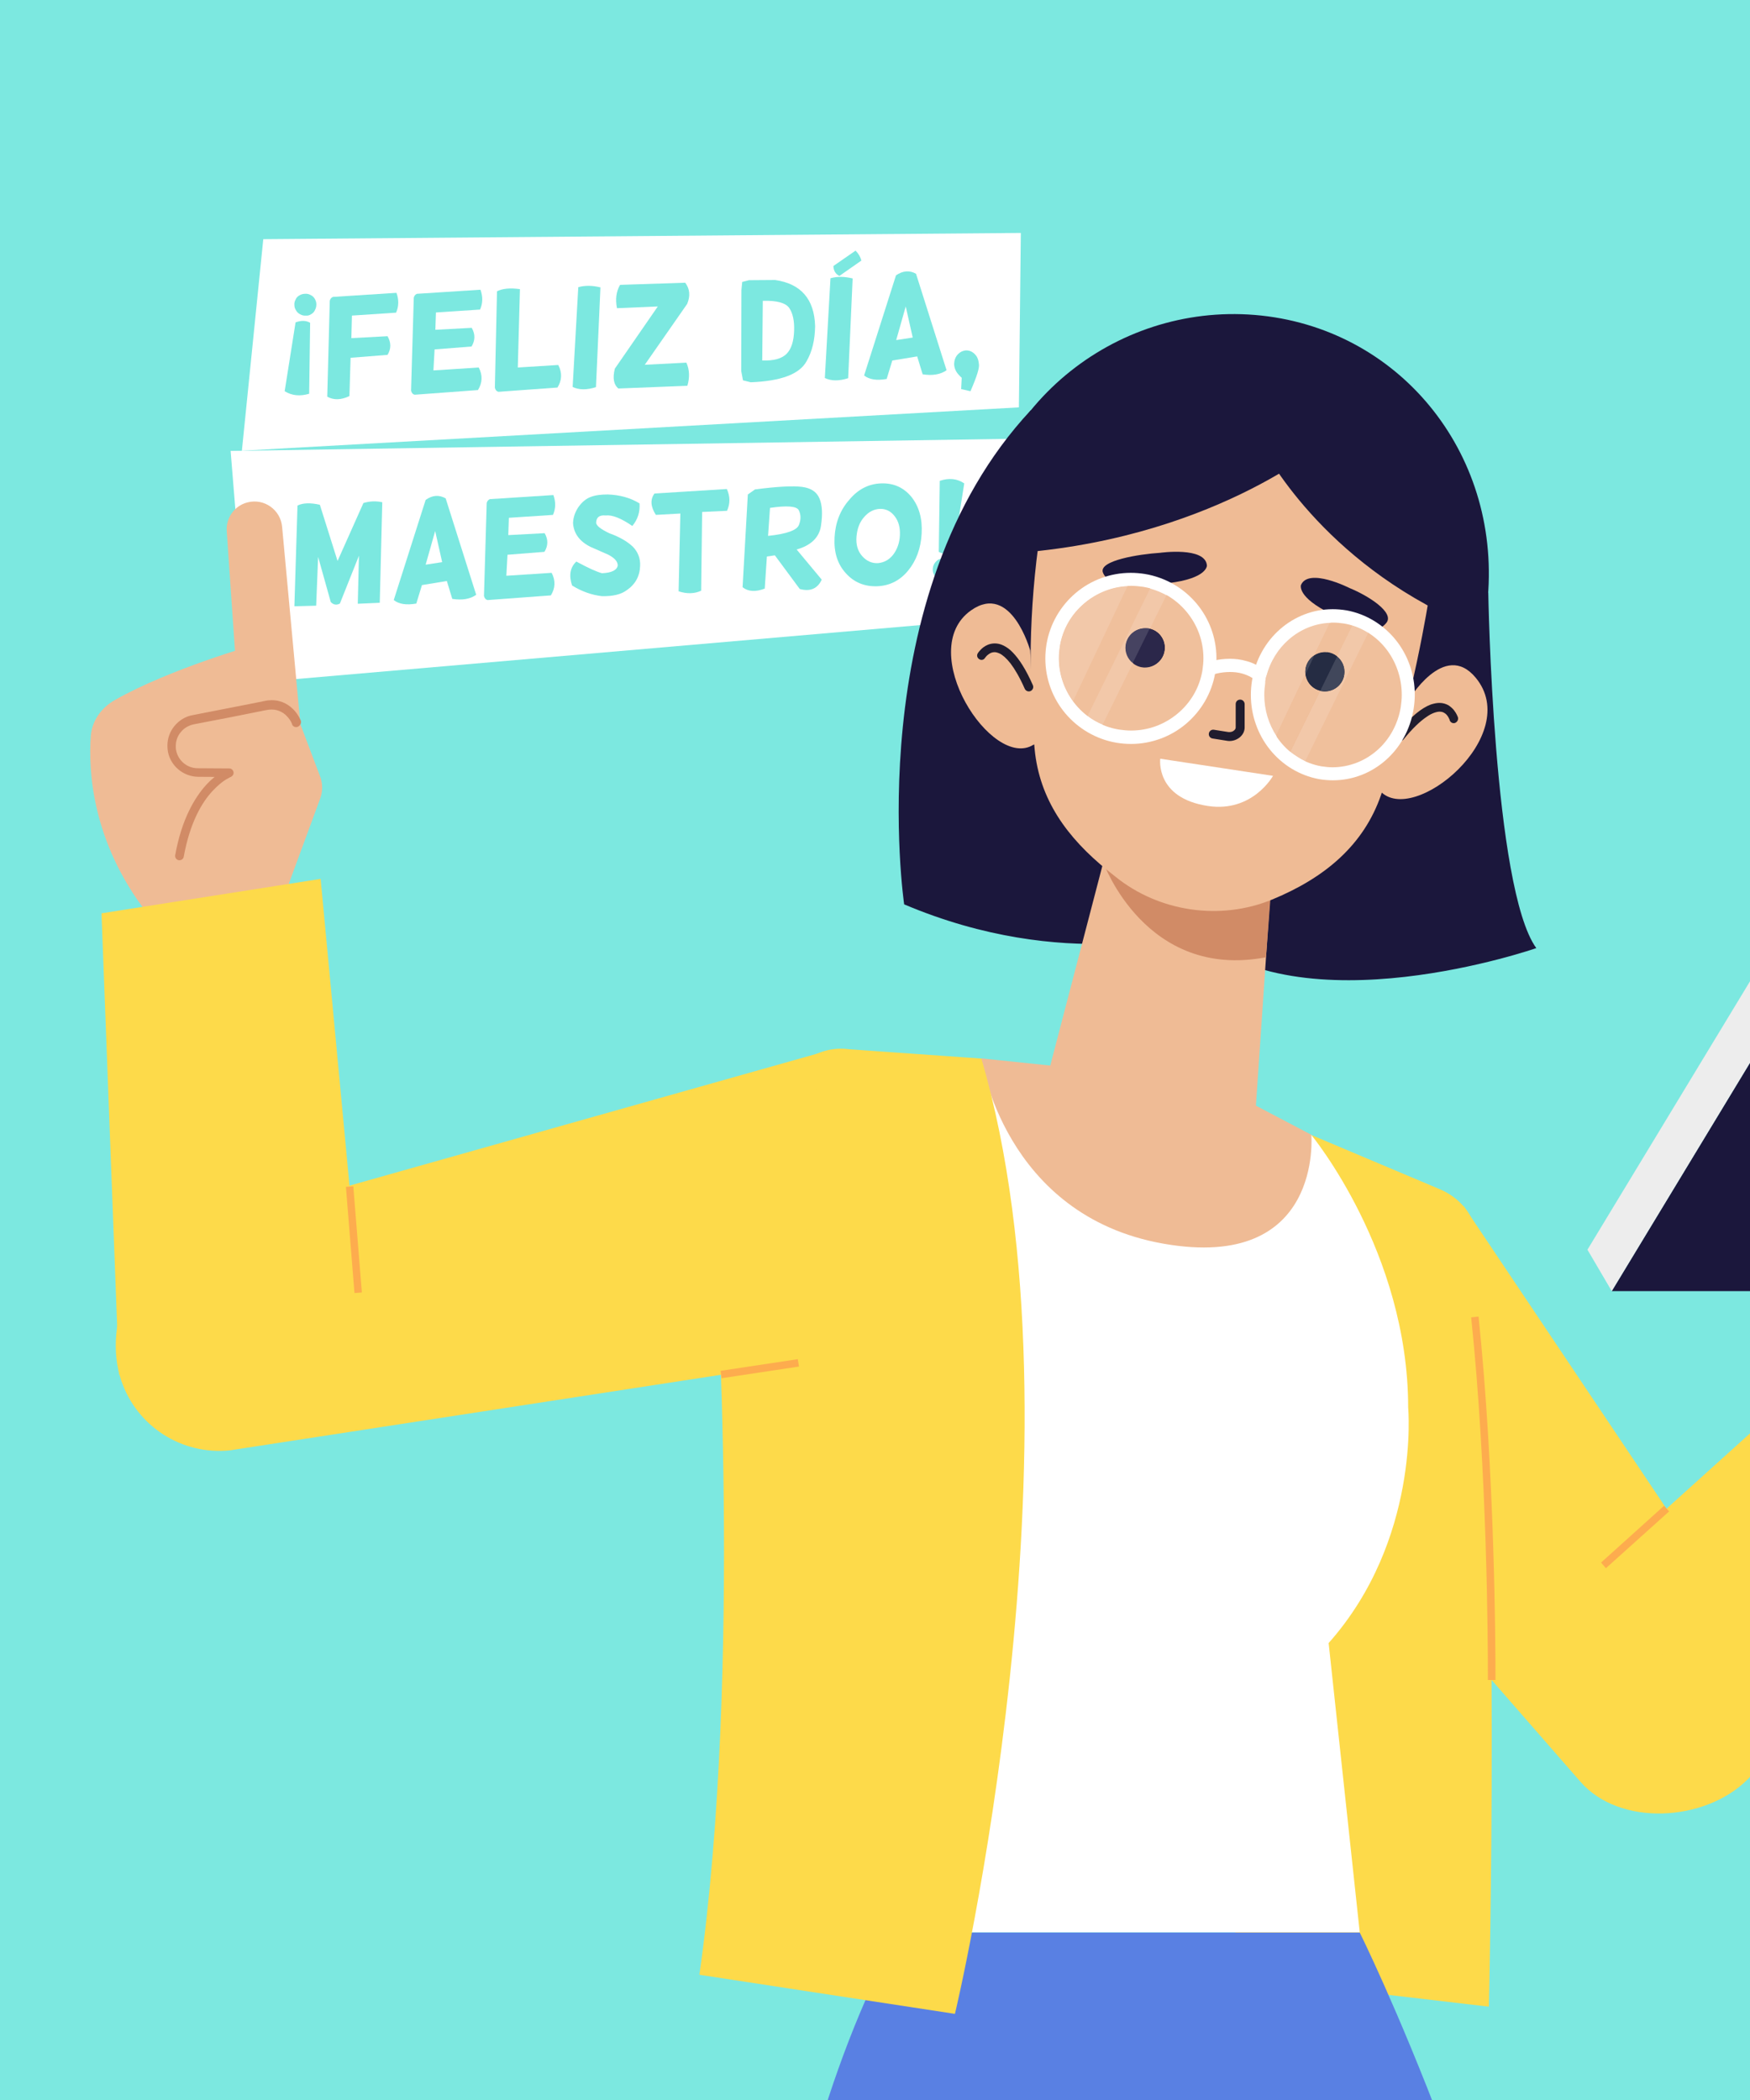 <?xml version="1.0" encoding="utf-8"?>
<!-- Generator: Adobe Illustrator 24.0.2, SVG Export Plug-In . SVG Version: 6.00 Build 0)  -->
<svg version="1.1" id="Capa_1" xmlns="http://www.w3.org/2000/svg" xmlns:xlink="http://www.w3.org/1999/xlink" x="0px" y="0px"
	 viewBox="0 0 900 1080" style="enable-background:new 0 0 900 1080;" xml:space="preserve">
<rect x="0" y="0" width="900" height="1080" fill="#333333" stroke="none"/>
<style type="text/css">
	.st0{clip-path:url(#SVGID_2_);fill:#7CE8E0;}
	.st1{clip-path:url(#SVGID_2_);fill:#FFFFFF;}
	.st2{clip-path:url(#SVGID_2_);fill:#FDDA4A;}
	.st3{clip-path:url(#SVGID_2_);fill:#1B173C;}
	.st4{clip-path:url(#SVGID_2_);fill:#EDEDED;}
	.st5{clip-path:url(#SVGID_2_);fill:#FDAC4E;}
	.st6{clip-path:url(#SVGID_2_);fill:#5980E3;}
	.st7{clip-path:url(#SVGID_2_);fill:#EFBB95;}
	.st8{clip-path:url(#SVGID_2_);fill:#D18B66;}
	.st9{clip-path:url(#SVGID_2_);fill:#201C2E;}
	.st10{clip-path:url(#SVGID_2_);fill:#141C35;}
	.st11{clip-path:url(#SVGID_2_);fill:#F0C09C;}
	.st12{clip-path:url(#SVGID_2_);fill:#2B274A;}
	.st13{clip-path:url(#SVGID_2_);fill:#252C43;}
	.st14{clip-path:url(#SVGID_2_);fill:#F2C8A9;}
	.st15{clip-path:url(#SVGID_2_);fill:#464361;}
	.st16{clip-path:url(#SVGID_2_);fill:#41475B;}
</style>
<g>
	<g>
		<defs>
			<polyline id="SVGID_1_" points="0,0 900,0 900,1080 0,1080 0,0 			"/>
		</defs>
		<clipPath id="SVGID_2_">
			<use xlink:href="#SVGID_1_"  style="overflow:visible;"/>
		</clipPath>
		<polyline class="st0" points="0,0 900,0 900,1080 0,1080 0,0 		"/>
		<polygon class="st1" points="118.6,231.9 530.7,225.5 528.5,316.7 128.3,351.3 		"/>
		<path class="st0" d="M164.5,259.6l9.1,28.9l13.3-29.8c3.3-1,6.5-1.1,9.7-0.4l-1.3,51.7l-11.3,0.5l0.6-24.7l-9.8,24.6
			c-1.7,0.9-3.3,0.7-4.7-0.8l-6.5-23.2l-1,25.1l-11.2,0.3L153,260C155.8,258.6,159.7,258.5,164.5,259.6z"/>
		<path class="st0" d="M229.2,256.3l15.7,49.6c-3.1,2.2-7.2,2.9-12.3,2.1l-2.8-9.2l-12.8,2.1l-2.9,9.5c-5.1,0.9-9,0.3-11.6-1.8
			l16.4-51.5C222.4,254.6,225.8,254.4,229.2,256.3z M223.8,273.1l-4.9,17.3l8.5-1.3L223.8,273.1z"/>
		<path class="st0" d="M284.6,254.6c1.3,3.6,1.2,7-0.2,10.2l-22.7,1.5l-0.3,8.9l18.7-1c1.9,3.3,1.8,6.5-0.1,9.6l-19,1.5l-0.6,10.8
			l23.3-1.5c2.1,4,1.9,7.9-0.4,11.6l-32.5,2.4c-1-0.2-1.6-0.9-1.9-2.1l1.4-47.8c0.2-0.9,0.7-1.6,1.6-2L284.6,254.6z"/>
		<path class="st0" d="M294.2,301.1c-1.7-5.2-1-9.3,2.2-12.3c6.1,3.3,10.5,5.3,13.2,6c5-0.2,7.7-1.6,8.1-4c0-2-1.6-3.8-4.8-5.5
			l-9.1-4c-5.7-2.8-8.7-6.9-9.1-12.2c0.1-3.1,1.1-5.9,2.9-8.5c1.8-2.5,4-4.3,6.4-5.1c2.4-0.9,5.3-1.2,8.6-1.2
			c6.1,0.2,11.6,1.7,16.3,4.6c0.3,4.4-0.9,8.2-3.7,11.6c-5.8-4-10.4-5.8-13.7-5.4c-3.2-0.3-4.8,0.9-4.9,3.6
			c-0.1,1.5,2.2,3.4,6.9,5.6c5.3,1.9,9.3,4.3,12,6.9c2.6,2.7,3.9,6,3.7,9.9c-0.2,5.3-2.5,9.5-7,12.5c-2.8,2.1-7,3.1-12.6,3
			C304.3,306,299.2,304.2,294.2,301.1z"/>
		<path class="st0" d="M373.8,251.5c1.7,3.7,1.8,7.4,0.1,11.2l-12.8,0.6l-0.5,40.5c-3.5,1.6-7.3,1.7-11.6,0.3l0.9-40l-12.6,0.7
			c-2.7-4.2-3-7.9-0.7-11L373.8,251.5z"/>
		<path class="st0" d="M388.3,251.7c11.5-1.5,19.6-1.9,24.2-1.3c4.6,0.6,7.6,2.6,9,6.1c1.4,3.4,1.6,8.1,0.7,14
			c-0.9,5.9-5.1,10-12.5,12.1l12.9,15.5c-2.1,4.6-5.9,6.3-11.3,4.8l-12.8-17.3l-4.1,0.6l-1.1,16.5c-4.7,1.8-8.5,1.6-11.4-0.7
			l2.7-47.7L388.3,251.7z M396,261.2l-1,14.4c9.6-1,14.9-2.9,15.9-5.7c1.1-2.8,1-5.3-0.1-7.5C409.7,260.3,404.8,259.9,396,261.2z"/>
		<path class="st0" d="M453.2,248.6c6.4-0.2,11.5,2.1,15.5,6.9c3.9,4.9,5.7,11.1,5.3,18.8c-0.4,7.7-2.8,14.1-7,19.2
			c-4.2,5.1-9.6,7.8-16,8c-6.4,0.2-11.8-2-16-6.7c-4.3-4.7-6.2-10.8-5.8-18.4c0.4-7.6,2.9-14.1,7.6-19.4
			C441.3,251.6,446.8,248.8,453.2,248.6z M452.7,261.7c-3.1,0.1-5.8,1.4-8.1,4c-2.4,2.6-3.7,5.9-4.1,10.1c-0.4,4.2,0.6,7.6,2.9,10.2
			c2.3,2.6,5.1,3.8,8.2,3.6c3.1-0.3,5.7-1.7,7.8-4.4c2-2.7,3.2-5.9,3.4-9.8s-0.6-7.2-2.6-9.8C458.2,262.9,455.7,261.7,452.7,261.7z"
			/>
		<path class="st0" d="M485.1,287.2c1,0,1.9,0.2,2.8,0.6c0.9,0.5,1.7,1.1,2.2,2c0.5,0.9,0.8,1.8,0.9,2.8c0,1-0.2,1.9-0.6,2.8
			s-1.1,1.6-2,2.2c-0.9,0.5-1.8,0.8-2.8,0.8c-1,0-2-0.2-2.9-0.6s-1.6-1.1-2.2-2c-0.5-0.9-0.8-1.8-0.8-2.8c0-1,0.2-2,0.7-2.9
			c0.5-0.9,1.2-1.6,2-2.2C483.2,287.5,484.1,287.2,485.1,287.2z M483.3,247.3l-0.5,36.5c2,1.2,4.5,1.3,7.5,0.2l5.6-35.4
			C492.2,246.1,488,245.7,483.3,247.3z"/>
		<polygon class="st1" points="135.4,123 525,119.8 524,209.5 124.4,231.8 		"/>
		<path class="st0" d="M146.4,201.2l5.6-35.4c3-1.1,5.4-1,7.5,0.2l-0.5,36.5C154.3,203.9,150.1,203.5,146.4,201.2z M160,161.6
			c0.9-0.5,1.6-1.2,2-2.2c0.5-0.9,0.7-1.9,0.7-2.9c0-1-0.3-1.9-0.8-2.8s-1.3-1.6-2.2-2c-0.9-0.5-1.9-0.7-2.9-0.6
			c-1,0-1.9,0.3-2.8,0.8c-0.9,0.5-1.6,1.2-2,2.2c-0.5,0.9-0.7,1.9-0.6,2.8c0,1,0.3,1.9,0.9,2.8c0.5,0.9,1.3,1.6,2.2,2
			c0.9,0.5,1.9,0.7,2.8,0.6C158.2,162.4,159.1,162.2,160,161.6z"/>
		<path class="st0" d="M203.9,150.6c1.3,3.6,1.2,7-0.2,10.2l-22.7,1.5l-0.3,11.6l18.6-1c1.9,3.3,1.9,6.5,0,9.6l-19,1.5l-0.6,19.7
			c-4.4,2.1-8.2,2.1-11.4,0.3l1.3-49.3c0.2-0.9,0.7-1.6,1.6-2L203.9,150.6z"/>
		<path class="st0" d="M247.1,149c1.3,3.6,1.2,7-0.2,10.2l-22.7,1.5l-0.3,8.9l18.7-1c1.9,3.3,1.8,6.5-0.1,9.6l-19,1.5l-0.6,10.8
			l23.3-1.5c2.1,4,1.9,7.9-0.4,11.6l-32.5,2.4c-1-0.2-1.6-0.9-1.9-2.1l1.4-47.8c0.2-0.9,0.7-1.6,1.6-2L247.1,149z"/>
		<path class="st0" d="M267.4,148.7l-1.1,40.3l20.8-1.3c2.1,4,1.9,7.9-0.4,11.6l-30.3,2.2c-1-0.2-1.6-0.9-1.9-2.1l1.1-49.6
			C258.4,148.4,262.3,148,267.4,148.7z"/>
		<path class="st0" d="M297.4,147.7c3.5-1,7.3-0.9,11.4,0.1l-2.3,51.3c-4.7,1.5-8.7,1.5-12-0.1L297.4,147.7z"/>
		<path class="st0" d="M318.9,146.5l33.5-1.1c2.4,3.2,2.7,6.8,1,10.9l-21.8,31.3l21.4-1.1c1.6,3.6,1.8,7.6,0.5,11.9l-35.5,1.4
			c-2.4-2-3-5.4-1.8-10.2l22.1-32l-21,0.9C316.4,153.9,316.9,149.9,318.9,146.5z"/>
		<path class="st0" d="M381.3,149.2l0.4-4.2l3.5-0.9l13.4-0.1c13.3,1.9,20.2,9.8,20.6,23.7c-0.1,7.1-1.5,13.1-4.4,18.1
			c-3.6,6.6-13.1,10.2-28.7,10.8l-4-1l-0.9-4.8L381.3,149.2z M392.3,154.7l-0.3,30.7c6,0.2,10.2-1,12.6-3.5
			c2.4-2.5,3.6-6.4,3.8-11.7c0.2-5.2-0.7-9.2-2.5-11.8C404.1,155.8,399.6,154.5,392.3,154.7z"/>
		<path class="st0" d="M427.1,143.1c3.5-1,7.3-0.9,11.4,0.1l-2.3,51.3c-4.7,1.5-8.7,1.5-12-0.1L427.1,143.1z M440,128.9l-11.4,7.9
			c0.1,2.5,1.2,4.2,3.1,5.1L443,134C442.5,132.1,441.5,130.4,440,128.9z"/>
		<path class="st0" d="M471.1,140.8l15.7,49.6c-3.1,2.2-7.2,2.9-12.3,2.1l-2.8-9.2l-12.8,2.1l-2.9,9.5c-5.1,0.9-9,0.3-11.6-1.8
			l16.4-51.5C464.3,139.2,467.8,138.9,471.1,140.8z M465.8,157.6l-4.9,17.3l8.5-1.3L465.8,157.6z"/>
		<path class="st0" d="M496.8,180.2c1.1,0,2.1,0.2,3.1,0.8c1,0.6,1.8,1.4,2.5,2.5c0.6,1.1,0.9,2.3,1,3.5c0.5,1.9-1,6.6-4.3,14.2
			l-4.8-1.1l0.3-5.8c-1.3-1.2-2.3-2.3-2.9-3.4c-0.6-1.1-0.9-2.2-1-3.4c0-1.2,0.2-2.4,0.7-3.5c0.5-1.1,1.3-2,2.3-2.7
			S495.7,180.3,496.8,180.2z"/>
		<path class="st2" d="M613.8,688.3l198.8,227.8c20.2,23.5,64.2,20.9,86.1-0.9c17.5-17.5,20.7-44.8,7.6-65.8L752.7,620.2
			L613.8,688.3z"/>
		<polygon class="st3" points="963.6,441.5 828.9,664 1014.3,664 1168.6,452.8 		"/>
		<polygon class="st4" points="963.6,441.5 951.1,420.3 816.4,642.7 828.9,664 		"/>
		<polygon class="st2" points="824.7,805.1 981,664.1 1070.3,737.7 897.8,915.6 		"/>
		<polyline class="st5" points="855.8,774.4 823.4,803.6 825.9,806.5 858.4,777.3 		"/>
		<path class="st2" d="M674.4,583.7l66.3,28c9.8,4.2,17.6,13,18.5,23.6c12.6,154.6,6.5,396.7,6.5,396.7l-132.2-15.5
			c10.8-140.3,32.6-359.4,21.7-417.7C653.8,591.2,675.3,587.7,674.4,583.7z"/>
		<path class="st5" d="M769.1,864c0,0,0-0.9,0-2.5c0-16-0.4-104.6-8.7-184.4l-3.8,0.4c8.3,79.6,8.6,168,8.6,184c0,1.7,0,2.5,0,2.5
			L769.1,864L769.1,864z"/>
		<path class="st1" d="M674.4,583.7c0,0,49.8,60.2,49.8,140.2c0,0,6.3,67.9-40.9,121.1l16,148.8H462.1V544.4L674.4,583.7z"/>
		<path class="st6" d="M699.3,993.9c0,0,77.1,154.6,115.2,352.6H382.2c0,0,3-212.3,79.9-352.6H699.3z"/>
		<path class="st3" d="M765.4,304.8c0,0,2.5,152.2,24.7,182.8c0,0-121.2,42.2-176.9-8.3c0,0-65.4,20.9-148.2-14.2
			c0,0-23.5-159.1,65.1-254.1l136.5,17.2L765.4,304.8"/>
		<path class="st7" d="M537.4,558.5l30-115c0,0,18.3,0.4,36.7,6.4c18.4,6,33.6,4.8,32.5,13.4c0,0.3,17.2-10.7,17.2-10.7l-8.3,121.9
			c-0.2,1.4-0.2,2.7-0.2,4L536.6,562C537,560.9,537.2,559.7,537.4,558.5z"/>
		<path class="st7" d="M636.9,563.9l37.5,19.7c0,0,6.2,70.5-76.1,56c-82.2-14.5-93.7-95.3-93.7-95.3l35.5,3.7L636.9,563.9z"/>
		<path class="st8" d="M567.4,443.5c0,0,21.7,60.7,83.7,48.8l4.2-56.1C655.8,438.4,567.4,443.5,567.4,443.5z"/>
		<path class="st3" d="M500.9,278.8c-10.1,75.4,40.5,144.4,112.9,154.1c72.4,9.7,140.6-43.2,150.6-118.7
			c10.1-75.4-39.9-141.8-112.3-151.5C579.7,153.1,511,203.4,500.9,278.8"/>
		<path class="st7" d="M534,280.6c-5.6,41.7-4.4,78.4-1.9,104.7c2.5,25.8,16.5,45.4,37.7,62.5l3.9,3.1
			c22.4,18.1,53.9,22.7,80.6,11.7h0c26.9-11.1,47-27.8,56-53.9c16.3-47.5,24.6-101.3,24.6-101.3s23.4-103.9-85.2-116.4
			C541.1,178.7,534,280.6,534,280.6"/>
		<path class="st7" d="M709.8,406.8c17,18.5,73.7-28.7,49.1-58.3c-16.2-19.5-34.7,11.9-34.7,11.9l-4.5,13.7l-9.1,25.9l-2.2,5.8
			L709.8,406.8"/>
		<path class="st9" d="M749.8,368.9c-0.1-0.2-0.6-1.8-2-3.6c-0.7-0.9-1.7-1.8-2.9-2.6c-1.3-0.7-2.8-1.2-4.6-1.2
			c-1.4,0-2.8,0.3-4.4,0.8c-2.4,0.9-4.9,2.4-7.8,4.8c-2.9,2.4-6.1,5.8-9.8,10.3c-0.8,1-0.6,2.4,0.3,3.2c1,0.8,2.4,0.6,3.2-0.3
			c4.7-5.8,8.6-9.4,11.7-11.5c1.5-1.1,2.9-1.8,4-2.2c1.1-0.4,2.1-0.6,2.8-0.6c1,0,1.8,0.2,2.4,0.6c1,0.5,1.7,1.4,2.2,2.3
			c0.2,0.4,0.4,0.8,0.5,1c0.1,0.1,0.1,0.2,0.1,0.3l0,0.1l0,0l1.3-0.4l-1.3,0.4l0,0l1.3-0.4l-1.3,0.4c0.4,1.2,1.6,1.9,2.8,1.5
			C749.5,371.3,750.1,370.1,749.8,368.9L749.8,368.9"/>
		<path class="st7" d="M531.5,383c-21.3,13.4-61.3-48.5-32.1-69.1c20.7-14.6,30.4,20.6,30.4,20.6l0.7,14.4l1.9,27.4l0.6,6.2
			L531.5,383z"/>
		<path class="st9" d="M506.6,338.3l-1-0.6L506.6,338.3L506.6,338.3l-1-0.6L506.6,338.3l0.1-0.1c0.2-0.3,0.8-1.1,1.7-1.7
			c0.4-0.3,0.9-0.6,1.4-0.8c0.5-0.2,1.1-0.3,1.7-0.3c0.7,0,1.5,0.2,2.6,0.7c1.5,0.7,3.4,2.3,5.6,5.1c2.2,2.9,4.7,7.1,7.3,13
			c0.5,1.1,1.8,1.7,3,1.2c1.1-0.5,1.7-1.8,1.2-3c-3.6-8.2-7.1-13.5-10.3-16.8c-1.6-1.7-3.2-2.8-4.8-3.6c-1.6-0.8-3.1-1.1-4.5-1.1
			c-1.4,0-2.7,0.3-3.8,0.8c-1.6,0.7-2.8,1.7-3.6,2.6c-0.8,0.8-1.2,1.5-1.3,1.6c-0.7,1.1-0.4,2.4,0.7,3.1
			C504.6,339.7,506,339.4,506.6,338.3L506.6,338.3z"/>
		<path class="st3" d="M681.4,227.5c0,0-59.6,51.6-166.2,57.4c0,0,4.8-115.2,111-111.2C626.2,173.7,663.7,165.1,681.4,227.5z"/>
		<path class="st3" d="M648.6,228.6c0,0,27.1,55.6,97.7,88.9c0,0,23-95.4-77-133.4C669.3,184.1,668.8,174.4,648.6,228.6z"/>
		<path class="st10" d="M671.4,344.2c-0.7,5.5,3.1,10.6,8.7,11.3c5.5,0.7,10.6-3.1,11.3-8.7c0.7-5.5-3.1-10.6-8.7-11.3
			C677.2,334.8,672.1,338.7,671.4,344.2"/>
		<path class="st3" d="M579,331.8c-0.7,5.5,3.1,10.6,8.7,11.3c5.5,0.7,10.6-3.1,11.3-8.7c0.7-5.5-3.1-10.6-8.7-11.3
			C584.8,322.5,579.7,326.3,579,331.8"/>
		<path class="st9" d="M635.5,362.1l0,12.1l2.1,0l-2.1,0l0,0h2.1l-2.1,0l0,0c0,0.2-0.1,0.5-0.2,0.7c-0.2,0.4-0.6,0.8-1.1,1.1
			c-0.5,0.3-1.2,0.5-2,0.5c-0.3,0-0.6,0-0.9-0.1l-0.1,0l-6.9-1.1c-1.2-0.2-2.4,0.6-2.6,1.9c-0.2,1.2,0.6,2.4,1.9,2.6l6.9,1.1
			l0.4-2.2l-0.4,2.2c0.6,0.1,1.2,0.2,1.7,0.2c2.1,0,3.9-0.7,5.4-1.9c0.7-0.6,1.3-1.3,1.8-2.2c0.4-0.8,0.7-1.8,0.7-2.8h-2.1l2.1,0
			l0,0h-2.1l2.1,0l0,0l0-12.1c0-1.2-1-2.3-2.3-2.3C636.5,359.8,635.5,360.8,635.5,362.1L635.5,362.1z"/>
		<path class="st3" d="M694,302.4c0,0-20.9-10.6-24.9-1.6c0,0-2.5,6.2,15.9,15.1c18.4,8.9,23.9,9.5,28,4.4
			C717.2,315.1,704.2,306.6,694,302.4"/>
		<path class="st3" d="M596.6,284.3c0,0,23.3-3.3,24.1,6.5c0,0,0.4,6.7-20,9.1c-20.3,2.5-31.3,0.6-33.5-5.5
			C565,288.3,585.7,285,596.6,284.3"/>
		<path class="st1" d="M654.7,399l-58-8.8c0,0-2.7,20.2,24.5,24.3C644.2,418,654.7,399,654.7,399z"/>
		<path class="st11" d="M599.9,306l-8.5,17.3c4.9,1.2,8.3,6,7.6,11.1c-0.7,5.1-5,8.7-10,8.7c-0.4,0-0.9,0-1.3-0.1
			c-1.9-0.3-3.6-1-4.9-2.1l-15.6,31.7c2.6,1.1,5.5,2,8.4,2.5c2.1,0.4,4.2,0.5,6.2,0.5c8.9,0,17.3-3.2,23.9-8.7
			c6.6-5.5,11.3-13.2,12.8-22.3l0,0c0.4-2.1,0.5-4.2,0.5-6.2c0-8.9-3.2-17.3-8.7-23.9C607.4,311.2,603.9,308.3,599.9,306
			 M581.7,301.3c-0.6,0-1.2,0-1.8,0l-28.1,59.3c0.4,0.6,0.9,1.2,1.4,1.8c1.8,2.1,3.8,4.1,6.1,5.8l32.2-65.6
			c-1.2-0.3-2.4-0.6-3.6-0.8C585.8,301.5,583.7,301.3,581.7,301.3"/>
		<path class="st12" d="M591.3,323.4l-8.7,17.7c1.4,1.1,3.1,1.9,4.9,2.1c0.5,0.1,0.9,0.1,1.3,0.1c5,0,9.3-3.7,10-8.7
			C599.6,329.4,596.3,324.6,591.3,323.4"/>
		<path class="st11" d="M671.4,346.7l-15.1,31.8c0.6,0.9,1.3,1.9,2,2.7c1.6,2,3.3,3.7,5.2,5.3l15.4-31.3
			C674.9,354.3,671.9,350.8,671.4,346.7 M703.7,325.4l-32.4,66c2.6,1.2,5.4,2.1,8.3,2.6c2,0.4,4,0.5,5.9,0.5
			c8.4,0,16.4-3.2,22.7-8.7c6.2-5.5,10.8-13.2,12.2-22.3l0,0c0.3-2.1,0.5-4.2,0.5-6.3c0-8.9-3.1-17.4-8.3-23.9
			C710,330.2,707,327.5,703.7,325.4 M685.4,320.1c-0.5,0-0.9,0-1.4,0l-8,16.9c1.6-1,3.4-1.6,5.4-1.6c0.4,0,0.9,0,1.3,0.1
			c1.9,0.2,3.5,1,4.9,2.1l7.9-16c-1.4-0.4-2.8-0.8-4.2-1C689.3,320.3,687.3,320.1,685.4,320.1"/>
		<path class="st13" d="M681.4,335.4c-2,0-3.8,0.6-5.4,1.6l-4.6,9.7c0.5,4.1,3.5,7.5,7.5,8.5l8.7-17.7c-1.4-1.1-3-1.8-4.9-2.1
			C682.3,335.5,681.8,335.4,681.4,335.4"/>
		<path class="st1" d="M621.7,345.3l-3.3-0.6c-1.5,9.1-6.2,16.8-12.8,22.3c-6.6,5.5-14.9,8.7-23.9,8.7c-2.1,0-4.1-0.2-6.2-0.5
			c-9.1-1.5-16.8-6.2-22.3-12.8c-5.5-6.6-8.7-15-8.7-23.9c0-2.1,0.2-4.1,0.5-6.2c1.5-9.1,6.2-16.8,12.8-22.3
			c6.6-5.5,15-8.7,23.9-8.7c2.1,0,4.1,0.2,6.2,0.5c9.1,1.5,16.8,6.2,22.3,12.8c5.5,6.6,8.7,14.9,8.7,23.9c0,2.1-0.2,4.1-0.5,6.2
			L621.7,345.3l3.3,0.6c0.4-2.5,0.6-4.9,0.6-7.4c0-10.5-3.8-20.5-10.3-28.2c-6.5-7.7-15.7-13.3-26.4-15.1c-2.5-0.4-4.9-0.6-7.4-0.6
			c-10.5,0-20.5,3.8-28.2,10.3c-7.7,6.5-13.3,15.7-15.1,26.4c-0.4,2.5-0.6,4.9-0.6,7.4c0,10.5,3.8,20.5,10.3,28.2
			c6.5,7.7,15.7,13.3,26.4,15.1c2.5,0.4,4.9,0.6,7.4,0.6c10.5,0,20.5-3.8,28.2-10.3c7.7-6.5,13.3-15.7,15.1-26.4L621.7,345.3"/>
		<path class="st1" d="M723.7,364.1l-3.3-0.5c-1.5,9.1-6,16.9-12.2,22.3c-6.3,5.5-14.2,8.6-22.7,8.7c-2,0-3.9-0.2-5.9-0.5
			c-8.6-1.5-16-6.2-21.2-12.7c-5.2-6.5-8.3-15-8.3-23.9c0-2.1,0.2-4.2,0.5-6.3c1.5-9.1,6-16.9,12.2-22.3c6.3-5.5,14.2-8.6,22.7-8.7
			c2,0,3.9,0.2,5.9,0.5c8.6,1.5,16,6.2,21.2,12.7c5.2,6.5,8.3,15,8.3,23.9c0,2.1-0.2,4.2-0.5,6.3L723.7,364.1l3.3,0.5
			c0.4-2.5,0.6-4.9,0.6-7.4c0-10.5-3.6-20.4-9.8-28.1c-6.2-7.7-15-13.3-25.3-15.2c-2.4-0.4-4.8-0.6-7.1-0.6
			c-10.2,0-19.7,3.8-27.1,10.3c-7.4,6.5-12.7,15.7-14.4,26.4c-0.4,2.5-0.6,4.9-0.6,7.4c0,10.5,3.6,20.4,9.8,28.1
			c6.2,7.7,15,13.3,25.3,15.2c2.4,0.4,4.8,0.6,7.1,0.6c10.2,0,19.7-3.8,27.1-10.3c7.4-6.5,12.7-15.7,14.4-26.4L723.7,364.1"/>
		<path class="st1" d="M623.5,347l-0.5-1.3L623.5,347L623.5,347l-0.5-1.3L623.5,347c0,0,4-1.4,9-1.4c2.1,0,4.4,0.2,6.7,0.9
			c2.3,0.7,4.5,1.7,6.6,3.4c1.5,1.2,3.6,0.9,4.8-0.5c1.2-1.5,0.9-3.6-0.5-4.8c-2.9-2.3-5.9-3.8-9-4.6c-3-0.9-6-1.2-8.6-1.2
			c-6.4,0-11,1.7-11.3,1.8c-1.8,0.6-2.7,2.6-2,4.3C619.8,346.7,621.7,347.7,623.5,347"/>
		<path class="st14" d="M579.9,301.4c-8.2,0.4-16,3.5-22.1,8.7c-6.6,5.5-11.3,13.2-12.8,22.3c-0.4,2.1-0.5,4.2-0.5,6.2
			c0,8.1,2.7,15.8,7.3,22.1L579.9,301.4"/>
		<path class="st1" d="M578.4,297.3c-6.4,0-20.8,2.2-31.6,20.6c-14.3,24.3,3.4,46.2,3.4,46.2l1.6-3.4c-4.6-6.3-7.3-14-7.3-22.1
			c0-2.1,0.2-4.1,0.5-6.2c1.5-9.1,6.2-16.8,12.8-22.3c6.1-5.1,13.8-8.3,22.1-8.7l1.8-3.9C581.7,297.5,580.5,297.3,578.4,297.3"/>
		<path class="st14" d="M591.5,302.6l-32.2,65.6c2.4,1.8,5,3.3,7.8,4.5l15.6-31.7c-2.7-2.1-4.2-5.6-3.7-9.2c0.7-5.1,5-8.7,10-8.7
			c0.4,0,0.9,0,1.3,0.1c0.4,0,0.7,0.1,1.1,0.2l8.5-17.3C597.3,304.6,594.5,303.4,591.5,302.6"/>
		<path class="st15" d="M588.9,323.1c-5,0-9.3,3.7-10,8.7c-0.5,3.6,1,7.1,3.7,9.2l8.7-17.7c-0.3-0.1-0.7-0.2-1.1-0.2
			C589.8,323.1,589.4,323.1,588.9,323.1"/>
		<path class="st1" d="M559.2,368.2l-1.8,3.7l8.1,4l1.6-3.2C564.3,371.6,561.6,370,559.2,368.2 M592.2,301.2l-0.7,1.5
			c3,0.8,5.8,2,8.4,3.4l0.5-0.9L592.2,301.2"/>
		<path class="st14" d="M684,320.1c-7.9,0.3-15.4,3.4-21.3,8.6c-5.4,4.7-9.5,11.2-11.5,18.7c0,0.4-0.1,0.8-0.3,1.2
			c-0.2,0.8-0.3,1.6-0.5,2.4c-0.3,2.1-0.5,4.2-0.5,6.3c0,7.7,2.3,15.1,6.3,21.2l15.1-31.8c-0.1-0.8-0.1-1.7,0-2.6
			c0.4-3.1,2.2-5.6,4.6-7.2L684,320.1"/>
		<path class="st16" d="M676,337c-2.4,1.5-4.2,4.1-4.6,7.2c-0.1,0.9-0.1,1.7,0,2.6L676,337"/>
		<path class="st1" d="M651,348.7c-0.1,0.3-0.3,0.5-0.4,0.7c-0.7,0.8-1.6,1.3-2.6,1.3c-0.6,0-1.3-0.2-1.8-0.5c-2.7,18,8.6,32,8.6,32
			l1.7-3.6c-4-6.1-6.3-13.4-6.3-21.2c0-2.1,0.2-4.2,0.5-6.3C650.6,350.3,650.8,349.5,651,348.7 M682.8,315.4
			c-6.4,0-20.8,2.2-31.6,20.6c-1.4,2.4-2.5,4.8-3.4,7.2c0.7,0.5,1.4,1,2.2,1.6c0.9,0.7,1.3,1.8,1.3,2.8c2-7.6,6.1-14,11.5-18.7
			c5.9-5.2,13.4-8.3,21.3-8.6l2.1-4.5C686.1,315.6,684.9,315.3,682.8,315.4"/>
		<path class="st1" d="M647.8,343.1c-0.9,2.4-1.4,4.8-1.8,7.1c0.6,0.4,1.2,0.5,1.8,0.5c1,0,2-0.4,2.6-1.3c0.2-0.2,0.3-0.5,0.4-0.7
			c0.2-0.4,0.3-0.8,0.3-1.2c0-1-0.4-2.1-1.3-2.8C649.3,344.1,648.6,343.6,647.8,343.1"/>
		<path class="st14" d="M695.5,321.6l-7.9,16c2.7,2.1,4.2,5.6,3.8,9.3c-0.7,5.1-5,8.7-10,8.7c-0.4,0-0.9,0-1.3-0.1
			c-0.4-0.1-0.8-0.1-1.1-0.2l-15.4,31.3c2.3,1.9,4.9,3.6,7.7,4.8l32.4-66C701.1,323.8,698.4,322.5,695.5,321.6"/>
		<path class="st16" d="M687.6,337.6l-8.7,17.7c0.4,0.1,0.7,0.2,1.1,0.2c0.5,0.1,0.9,0.1,1.3,0.1c5,0,9.3-3.7,10-8.7
			C691.9,343.2,690.3,339.7,687.6,337.6"/>
		<path class="st1" d="M663.5,386.6l-1.7,3.5l8.1,4l1.3-2.6C668.5,390.1,665.9,388.5,663.5,386.6 M696.6,319.2l-1.2,2.4
			c2.9,0.9,5.7,2.2,8.2,3.8l1.1-2.2L696.6,319.2"/>
		<path class="st2" d="M504.7,544.4l-68.2-4.8c-15.4-2-29.8,7.7-33.8,22.7L367.9,645c0,0,14.2,212.5-8.2,370.6l131.4,20.1
			C491.2,1035.8,561.7,738.6,504.7,544.4z"/>
		<path class="st2" d="M420.9,541.7L99.5,632.4c-30,7.7-47.1,48.4-37.1,77.7c8,23.5,31.1,38.3,55.8,35.8l292.4-45L420.9,541.7z"/>
		<polyline class="st5" points="371.1,708.8 410.9,702.8 410.3,699 370.6,705 		"/>
		<path class="st7" d="M154.5,372.6l-9.4-101.5c-0.7-8.9-9.3-15-17.9-12.7c-6.6,1.7-11,7.9-10.6,14.6l7.4,107.7L154.5,372.6z"/>
		<path class="st7" d="M131,331.6c0,0-43.7,12.4-71.9,28.4c-7.1,4-11.8,10.8-12.4,18.4c-1.3,17.9,0.5,54.2,28.7,90.9l69.6-5.4
			l-3.9-119L131,331.6z"/>
		<path class="st7" d="M145.1,463.8l19.6-53.2c1.3-3.6,1.3-7.5,0-11.1l-10.2-27c-2.7-7.3-10.4-11.5-18-9.9l-43,8.8
			c-7.2,1.9-11.5,9.2-9.8,16.4c1.5,6.5,7.5,11,14.2,10.6l20.1-1.3c0,0-21.4,8-26.5,47.9L145.1,463.8z"/>
		<path class="st8" d="M154.7,370.6c-0.1-0.2-1-2.6-3.3-5.2c-1.2-1.3-2.7-2.6-4.6-3.6c-1.9-1-4.3-1.7-7-1.7c-1.2,0-2.4,0.1-3.7,0.4
			c-9.2,1.9-25.5,5-37.1,7.3c-3.8,0.7-7,2.8-9.3,5.6c-2.3,2.8-3.6,6.3-3.6,10.1c0,1.1,0.1,2.2,0.3,3.3c1.5,7.3,8,12.6,15.5,12.7
			l16.2,0.1l0-2.3l-0.7-2.1c-0.3,0.1-5.4,2-11.4,8.5c-5.9,6.5-12.6,17.7-15.9,36.1c-0.2,1.2,0.6,2.4,1.8,2.6
			c1.2,0.2,2.4-0.6,2.6-1.8c3.2-17.7,9.4-28,14.8-33.8c2.7-2.9,5.1-4.8,6.9-5.9c0.9-0.5,1.6-0.9,2-1.1c0.2-0.1,0.4-0.2,0.5-0.2
			l0.1,0l0,0l-0.4-1l0.3,1l0,0l-0.4-1l0.3,1c1-0.4,1.7-1.4,1.5-2.5c-0.2-1.1-1.1-1.9-2.2-1.9l-16.2-0.1c-5.4,0-10-3.8-11.1-9.1
			c-0.2-0.8-0.2-1.6-0.2-2.3c0-2.7,0.9-5.2,2.6-7.2c1.6-2,3.9-3.4,6.7-4c11.7-2.2,28-5.4,37.2-7.3c1-0.2,1.9-0.3,2.8-0.3
			c2,0,3.5,0.5,4.9,1.2c2,1,3.5,2.7,4.4,4c0.5,0.7,0.8,1.3,1,1.8c0.1,0.2,0.2,0.4,0.2,0.5l0,0.1l0,0l0.7-0.3l-0.7,0.3l0,0l0.7-0.3
			l-0.7,0.3c0.4,1.2,1.7,1.7,2.9,1.3C154.5,373.1,155.1,371.8,154.7,370.6L154.7,370.6z"/>
		<polygon class="st2" points="61.2,706.9 52.2,469.7 164.9,452 186.8,684.8 		"/>
		<polyline class="st5" points="177.9,610.4 182.3,665 186.1,664.7 181.7,610.1 		"/>
	</g>
</g>
</svg>
